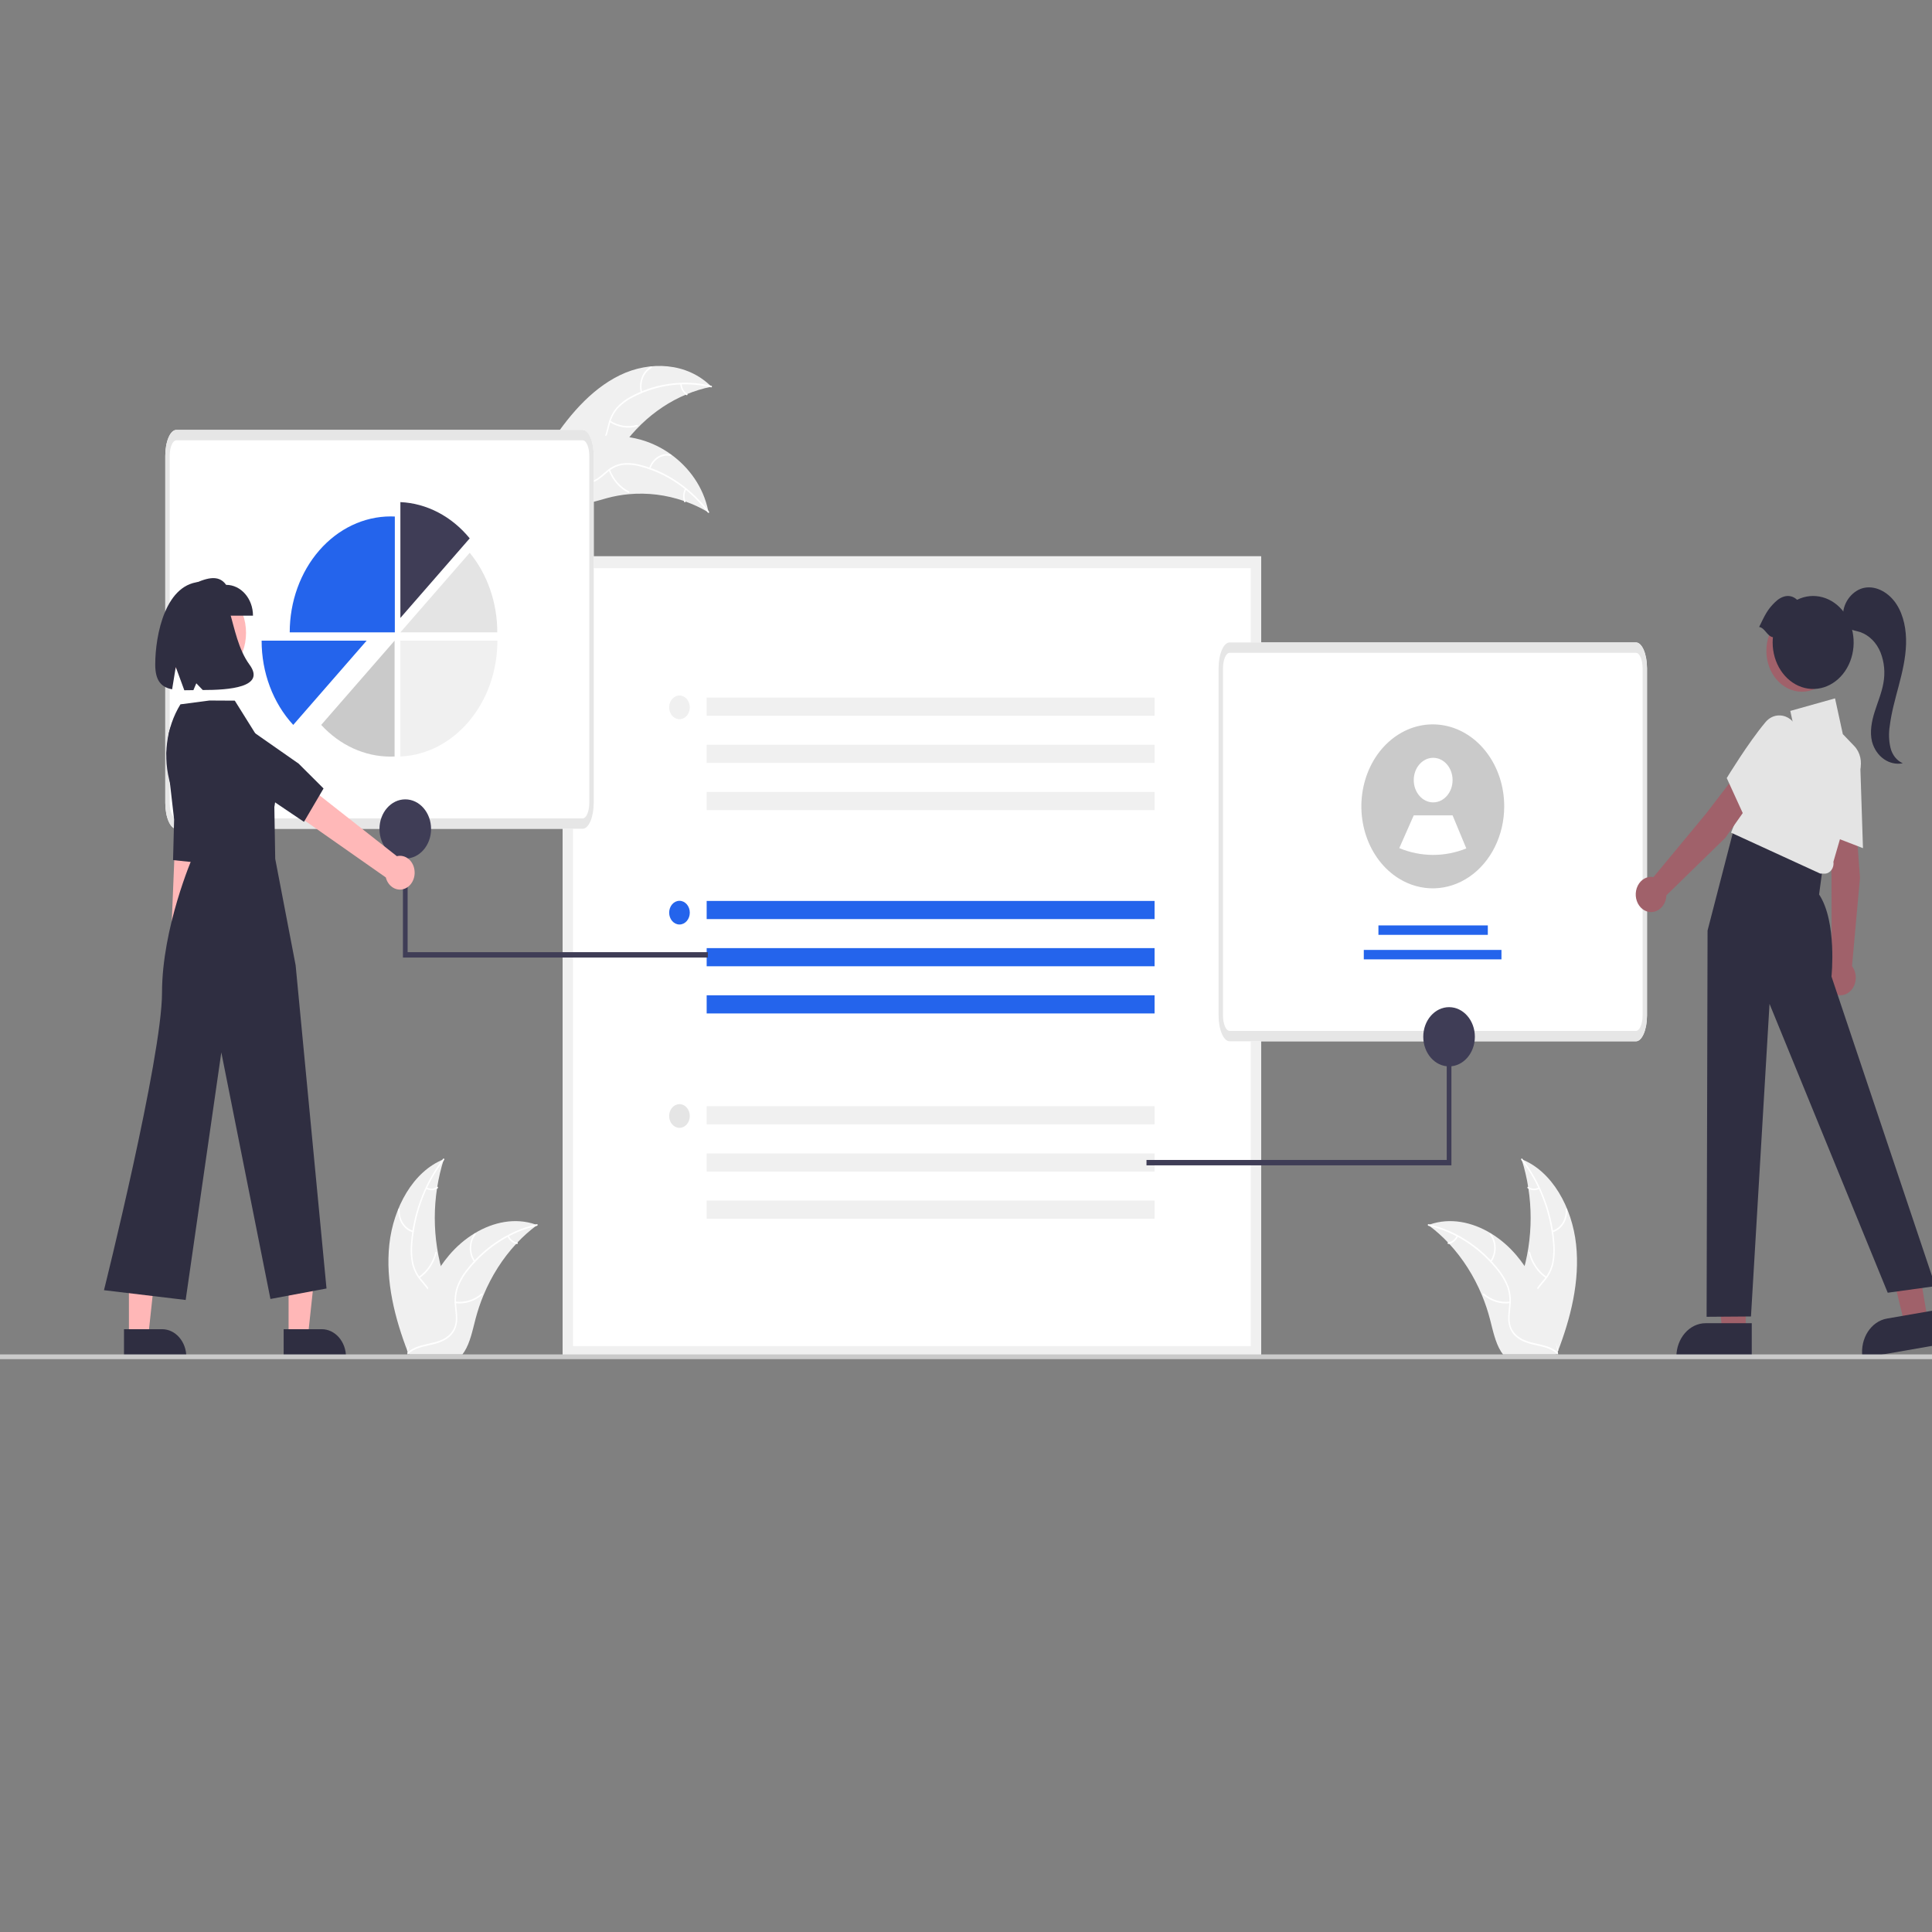 <?xml version="1.0" encoding="UTF-8" standalone="no" ?>
<!DOCTYPE svg PUBLIC "-//W3C//DTD SVG 1.1//EN" "http://www.w3.org/Graphics/SVG/1.1/DTD/svg11.dtd">
<svg xmlns="http://www.w3.org/2000/svg" xmlns:xlink="http://www.w3.org/1999/xlink" version="1.1" width="1080" height="1080" viewBox="0 0 1080 1080" xml:space="preserve">
<rect x="0" y="0" width="1080" height="1080" fill="#808080" stroke="none"/>
<desc>Created with Fabric.js 5.2.4</desc>
<defs>
</defs>
<rect x="0" y="0" width="100%" height="100%" fill="transparent"></rect>
<g transform="matrix(1 0 0 1 540 540)" id="a573447b-4356-46bf-87f5-6f01c22d8357"  >
<rect style="stroke: none; stroke-width: 1; stroke-dasharray: none; stroke-linecap: butt; stroke-dashoffset: 0; stroke-linejoin: miter; stroke-miterlimit: 4; fill: rgb(255,255,255); fill-rule: nonzero; opacity: 1; visibility: hidden;" vector-effect="non-scaling-stroke"  x="-540" y="-540" rx="0" ry="0" width="1080" height="1080" />
</g>
<g transform="matrix(1 0 0 1 540 540)" id="8fe7ac15-7010-4555-95b2-e3b4bd3c9d01"  >
</g>
<g transform="matrix(1.15 0 0 1.32 570.01 482.17)"  >
<g style="" vector-effect="non-scaling-stroke"   >
		<g transform="matrix(1 0 0 1 -189.6 -187.14)"  >
<path style="stroke: none; stroke-width: 1; stroke-dasharray: none; stroke-linecap: butt; stroke-dashoffset: 0; stroke-linejoin: miter; stroke-miterlimit: 4; fill: rgb(240,240,240); fill-rule: nonzero; opacity: 1;" vector-effect="non-scaling-stroke"  transform=" translate(-410.4, -262.86)" d="M 405.689 243.604 C 420.167 237.472 438.316 238.146 450.161 248.486 C 433.321 251.446 418.071 260.267 407.109 273.389 C 402.899 278.464 398.746 284.548 392.273 285.807 C 388.246 286.59 384.038 285.242 380.6 283.003 C 377.161 280.764 374.362 277.691 371.604 274.654 L 370.644 274.297 C 379.902 261.588 391.211 249.735 405.689 243.604 Z" stroke-linecap="round" />
</g>
		<g transform="matrix(1 0 0 1 -189.29 -188.68)"  >
<path style="stroke: none; stroke-width: 1; stroke-dasharray: none; stroke-linecap: butt; stroke-dashoffset: 0; stroke-linejoin: miter; stroke-miterlimit: 4; fill: rgb(255,255,255); fill-rule: nonzero; opacity: 1;" vector-effect="non-scaling-stroke"  transform=" translate(-410.71, -261.32)" d="M 449.98 248.761 C 437.236 246.121 423.985 247.563 412.108 252.882 C 409.53 253.982 407.143 255.481 405.032 257.325 C 403.035 259.187 401.572 261.55 400.796 264.168 C 400.024 266.595 399.515 269.167 398.166 271.364 C 396.736 273.618 394.412 275.155 391.778 275.588 C 388.547 276.205 385.287 275.625 382.118 274.947 C 378.6 274.194 374.958 273.356 371.382 274.239 C 370.948 274.346 370.808 273.667 371.24 273.56 C 377.462 272.024 383.479 275.446 389.705 275.137 C 392.61 274.993 395.489 273.973 397.229 271.526 C 398.75 269.387 399.277 266.736 400.038 264.272 C 400.757 261.706 402.093 259.355 403.93 257.425 C 405.94 255.481 408.266 253.892 410.809 252.728 C 416.492 250.015 422.566 248.212 428.808 247.386 C 435.928 246.404 443.163 246.647 450.2 248.104 C 450.636 248.194 450.413 248.851 449.98 248.761 Z" stroke-linecap="round" />
</g>
		<g transform="matrix(1 0 0 1 -181.66 -204.44)"  >
<path style="stroke: none; stroke-width: 1; stroke-dasharray: none; stroke-linecap: butt; stroke-dashoffset: 0; stroke-linejoin: miter; stroke-miterlimit: 4; fill: rgb(255,255,255); fill-rule: nonzero; opacity: 1;" vector-effect="non-scaling-stroke"  transform=" translate(-418.34, -245.56)" d="M 415.831 250.944 C 414.547 246.578 416.614 241.925 420.715 239.951 C 421.118 239.759 421.435 240.376 421.032 240.568 C 417.208 242.399 415.289 246.743 416.51 250.803 C 416.638 251.23 415.958 251.369 415.831 250.944 Z" stroke-linecap="round" />
</g>
		<g transform="matrix(1 0 0 1 -192.58 -185.66)"  >
<path style="stroke: none; stroke-width: 1; stroke-dasharray: none; stroke-linecap: butt; stroke-dashoffset: 0; stroke-linejoin: miter; stroke-miterlimit: 4; fill: rgb(255,255,255); fill-rule: nonzero; opacity: 1;" vector-effect="non-scaling-stroke"  transform=" translate(-407.42, -264.34)" d="M 401.026 262.886 C 404.961 265.078 409.578 265.706 413.955 264.645 C 414.389 264.54 414.53 265.218 414.097 265.324 C 409.539 266.419 404.736 265.756 400.646 263.466 C 400.256 263.247 400.638 262.669 401.026 262.886 Z" stroke-linecap="round" />
</g>
		<g transform="matrix(1 0 0 1 -163.22 -200.44)"  >
<path style="stroke: none; stroke-width: 1; stroke-dasharray: none; stroke-linecap: butt; stroke-dashoffset: 0; stroke-linejoin: miter; stroke-miterlimit: 4; fill: rgb(255,255,255); fill-rule: nonzero; opacity: 1;" vector-effect="non-scaling-stroke"  transform=" translate(-436.78, -249.56)" d="M 435.681 247.289 C 435.824 249.052 436.844 250.626 438.395 251.476 C 438.787 251.69 438.405 252.268 438.015 252.056 C 436.306 251.109 435.178 249.376 435.003 247.43 C 434.97 247.244 435.088 247.065 435.271 247.021 C 435.459 246.983 435.641 247.102 435.681 247.289 Z" stroke-linecap="round" />
</g>
		<g transform="matrix(1 0 0 1 -190.77 -164.55)"  >
<path style="stroke: none; stroke-width: 1; stroke-dasharray: none; stroke-linecap: butt; stroke-dashoffset: 0; stroke-linejoin: miter; stroke-miterlimit: 4; fill: rgb(240,240,240); fill-rule: nonzero; opacity: 1;" vector-effect="non-scaling-stroke"  transform=" translate(-409.23, -285.45)" d="M 448.744 301.702 C 448.496 301.575 448.247 301.449 447.993 301.325 C 444.64 299.644 441.156 298.238 437.576 297.121 C 437.3 297.03 437.02 296.943 436.742 296.86 C 428.088 294.261 419.025 293.291 410.017 294.001 C 406.432 294.286 402.874 294.844 399.374 295.669 C 394.541 296.809 389.391 298.43 384.604 297.921 C 384.104 297.874 383.607 297.795 383.117 297.687 L 370.284 275.496 C 370.28 275.431 370.271 275.369 370.267 275.303 L 369.714 274.441 C 369.891 274.386 370.077 274.332 370.254 274.277 C 370.357 274.245 370.463 274.217 370.566 274.185 C 370.635 274.165 370.705 274.145 370.766 274.123 C 370.789 274.116 370.813 274.11 370.831 274.106 C 370.892 274.084 370.952 274.07 371.008 274.051 Q 372.561 273.599 374.125 273.167 C 374.13 273.164 374.13 273.164 374.138 273.166 C 382.064 270.896 390.231 269.575 398.468 269.23 C 398.713 269.223 398.964 269.212 399.216 269.216 C 402.901 269.13 406.587 269.346 410.237 269.861 C 412.235 270.15 414.217 270.539 416.175 271.028 C 421.233 272.301 426.059 274.362 430.476 277.135 C 439.281 282.663 446.22 290.946 448.572 300.937 C 448.632 301.192 448.689 301.443 448.744 301.702 Z" stroke-linecap="round" />
</g>
		<g transform="matrix(1 0 0 1 -190.39 -161.94)"  >
<path style="stroke: none; stroke-width: 1; stroke-dasharray: none; stroke-linecap: butt; stroke-dashoffset: 0; stroke-linejoin: miter; stroke-miterlimit: 4; fill: rgb(255,255,255); fill-rule: nonzero; opacity: 1;" vector-effect="non-scaling-stroke"  transform=" translate(-409.61, -288.06)" d="M 448.434 301.815 C 439.849 292.034 428.4 285.207 415.714 282.303 C 412.994 281.63 410.185 281.389 407.39 281.59 C 404.674 281.874 402.083 282.881 399.887 284.504 C 397.81 285.977 395.855 287.724 393.455 288.667 C 390.956 289.605 388.175 289.433 385.812 288.192 C 382.86 286.74 380.606 284.314 378.485 281.865 C 376.129 279.145 373.725 276.283 370.338 274.835 C 369.928 274.66 370.224 274.033 370.634 274.209 C 376.527 276.728 379.271 283.083 384.428 286.585 C 386.834 288.218 389.747 289.137 392.609 288.232 C 395.111 287.44 397.129 285.64 399.22 284.13 C 401.339 282.515 403.821 281.443 406.45 281.008 C 409.225 280.665 412.039 280.797 414.77 281.398 C 420.941 282.653 426.876 284.871 432.357 287.97 C 438.633 291.472 444.264 296.022 449.006 301.423 C 449.299 301.757 448.725 302.147 448.434 301.815 Z" stroke-linecap="round" />
</g>
		<g transform="matrix(1 0 0 1 -174.76 -169.76)"  >
<path style="stroke: none; stroke-width: 1; stroke-dasharray: none; stroke-linecap: butt; stroke-dashoffset: 0; stroke-linejoin: miter; stroke-miterlimit: 4; fill: rgb(255,255,255); fill-rule: nonzero; opacity: 1;" vector-effect="non-scaling-stroke"  transform=" translate(-425.24, -280.24)" d="M 419.854 282.998 C 421.457 278.738 425.909 276.267 430.372 277.161 C 430.809 277.25 430.691 277.933 430.253 277.844 C 426.098 277.004 421.95 279.317 420.481 283.293 C 420.325 283.712 419.7 283.414 419.854 282.998 Z" stroke-linecap="round" />
</g>
		<g transform="matrix(1 0 0 1 -194.77 -161.56)"  >
<path style="stroke: none; stroke-width: 1; stroke-dasharray: none; stroke-linecap: butt; stroke-dashoffset: 0; stroke-linejoin: miter; stroke-miterlimit: 4; fill: rgb(255,255,255); fill-rule: nonzero; opacity: 1;" vector-effect="non-scaling-stroke"  transform=" translate(-405.23, -288.44)" d="M 400.843 283.619 C 402.665 287.738 405.973 291.019 410.107 292.808 C 410.517 292.985 410.221 293.611 409.812 293.435 C 405.513 291.565 402.077 288.144 400.19 283.853 C 400.011 283.444 400.664 283.212 400.843 283.619 Z" stroke-linecap="round" />
</g>
		<g transform="matrix(1 0 0 1 -162.84 -155.5)"  >
<path style="stroke: none; stroke-width: 1; stroke-dasharray: none; stroke-linecap: butt; stroke-dashoffset: 0; stroke-linejoin: miter; stroke-miterlimit: 4; fill: rgb(255,255,255); fill-rule: nonzero; opacity: 1;" vector-effect="non-scaling-stroke"  transform=" translate(-437.16, -294.5)" d="M 437.904 292.03 C 436.956 293.524 436.823 295.394 437.549 297.007 C 437.734 297.414 437.081 297.646 436.897 297.242 C 436.103 295.457 436.245 293.394 437.277 291.735 C 437.363 291.567 437.565 291.494 437.738 291.569 C 437.91 291.651 437.984 291.857 437.904 292.03 Z" stroke-linecap="round" />
</g>
		<g transform="matrix(1 0 0 1 344.57 176.87)"  >
<polygon style="stroke: none; stroke-width: 1; stroke-dasharray: none; stroke-linecap: butt; stroke-dashoffset: 0; stroke-linejoin: miter; stroke-miterlimit: 4; fill: rgb(160,97,106); fill-rule: nonzero; opacity: 1;" vector-effect="non-scaling-stroke"  points="8.38,21.91 -2.98,21.91 -8.38,-21.91 8.38,-21.91 8.38,21.91 " />
</g>
		<g transform="matrix(1 0 0 1 337.53 202.44)"  >
<path style="stroke: none; stroke-width: 1; stroke-dasharray: none; stroke-linecap: butt; stroke-dashoffset: 0; stroke-linejoin: miter; stroke-miterlimit: 4; fill: rgb(47,46,65); fill-rule: nonzero; opacity: 1;" vector-effect="non-scaling-stroke"  transform=" translate(-937.53, -652.44)" d="M 955.848 659.8 L 919.213 659.799 L 919.213 659.336 C 919.214 651.461 925.598 645.077 933.472 645.077 L 933.473 645.077 L 955.848 645.077 Z" stroke-linecap="round" />
</g>
		<g transform="matrix(1 0 0 1 429.85 173.05)"  >
<polygon style="stroke: none; stroke-width: 1; stroke-dasharray: none; stroke-linecap: butt; stroke-dashoffset: 0; stroke-linejoin: miter; stroke-miterlimit: 4; fill: rgb(160,97,106); fill-rule: nonzero; opacity: 1;" vector-effect="non-scaling-stroke"  points="11.56,20.82 0.33,22.51 -11.56,-20.01 3.16,-22.51 11.56,20.82 " />
</g>
		<g transform="matrix(1 0 0 1 427.7 199.78)"  >
<path style="stroke: none; stroke-width: 1; stroke-dasharray: none; stroke-linecap: butt; stroke-dashoffset: 0; stroke-linejoin: miter; stroke-miterlimit: 4; fill: rgb(47,46,65); fill-rule: nonzero; opacity: 1;" vector-effect="non-scaling-stroke"  transform=" translate(-1027.7, -649.78)" d="M 1045.927 654.325 L 1009.704 659.8 L 1009.635 659.342 C 1008.458 651.556 1013.816 644.289 1021.602 643.112 L 1021.603 643.112 L 1043.727 639.768 Z" stroke-linecap="round" />
</g>
		<g transform="matrix(1 0 0 1 -52.41 40.05)"  >
<path style="stroke: none; stroke-width: 1; stroke-dasharray: none; stroke-linecap: butt; stroke-dashoffset: 0; stroke-linejoin: miter; stroke-miterlimit: 4; fill: rgb(255,255,255); fill-rule: nonzero; opacity: 1;" vector-effect="non-scaling-stroke"  transform=" translate(-547.59, -490.05)" d="M 717.34 659.8 L 377.849 659.8 L 377.849 320.309 L 717.34 320.309 Z" stroke-linecap="round" />
</g>
		<g transform="matrix(1 0 0 1 -52.41 40.05)"  >
<path style="stroke: none; stroke-width: 1; stroke-dasharray: none; stroke-linecap: butt; stroke-dashoffset: 0; stroke-linejoin: miter; stroke-miterlimit: 4; fill: rgb(240,240,240); fill-rule: nonzero; opacity: 1;" vector-effect="non-scaling-stroke"  transform=" translate(-547.59, -490.05)" d="M 717.34 659.8 L 377.849 659.8 L 377.849 320.309 L 717.34 320.309 Z M 382.865 654.784 L 712.324 654.784 L 712.324 325.325 L 382.865 325.325 Z" stroke-linecap="round" />
</g>
		<g transform="matrix(1 0 0 1 -43.29 20.1)"  >
<rect style="stroke: none; stroke-width: 1; stroke-dasharray: none; stroke-linecap: butt; stroke-dashoffset: 0; stroke-linejoin: miter; stroke-miterlimit: 4; fill: rgb(36,100,236); fill-rule: nonzero; opacity: 1;" vector-effect="non-scaling-stroke"  x="-108.863" y="-3.843" rx="0" ry="0" width="217.726" height="7.686" />
</g>
		<g transform="matrix(1 0 0 1 -43.29 40.08)"  >
<rect style="stroke: none; stroke-width: 1; stroke-dasharray: none; stroke-linecap: butt; stroke-dashoffset: 0; stroke-linejoin: miter; stroke-miterlimit: 4; fill: rgb(36,100,236); fill-rule: nonzero; opacity: 1;" vector-effect="non-scaling-stroke"  x="-108.863" y="-3.843" rx="0" ry="0" width="217.726" height="7.686" />
</g>
		<g transform="matrix(1 0 0 1 -43.29 60.06)"  >
<rect style="stroke: none; stroke-width: 1; stroke-dasharray: none; stroke-linecap: butt; stroke-dashoffset: 0; stroke-linejoin: miter; stroke-miterlimit: 4; fill: rgb(36,100,236); fill-rule: nonzero; opacity: 1;" vector-effect="non-scaling-stroke"  x="-108.863" y="-3.843" rx="0" ry="0" width="217.726" height="7.686" />
</g>
		<g transform="matrix(1 0 0 1 -165.37 21.22)"  >
<circle style="stroke: none; stroke-width: 1; stroke-dasharray: none; stroke-linecap: butt; stroke-dashoffset: 0; stroke-linejoin: miter; stroke-miterlimit: 4; fill: rgb(36,100,236); fill-rule: nonzero; opacity: 1;" vector-effect="non-scaling-stroke"  cx="0" cy="0" r="5.016" />
</g>
		<g transform="matrix(1 0 0 1 -43.29 -66.01)"  >
<rect style="stroke: none; stroke-width: 1; stroke-dasharray: none; stroke-linecap: butt; stroke-dashoffset: 0; stroke-linejoin: miter; stroke-miterlimit: 4; fill: rgb(240,240,240); fill-rule: nonzero; opacity: 1;" vector-effect="non-scaling-stroke"  x="-108.863" y="-3.843" rx="0" ry="0" width="217.726" height="7.686" />
</g>
		<g transform="matrix(1 0 0 1 -43.29 -46.03)"  >
<rect style="stroke: none; stroke-width: 1; stroke-dasharray: none; stroke-linecap: butt; stroke-dashoffset: 0; stroke-linejoin: miter; stroke-miterlimit: 4; fill: rgb(240,240,240); fill-rule: nonzero; opacity: 1;" vector-effect="non-scaling-stroke"  x="-108.863" y="-3.843" rx="0" ry="0" width="217.726" height="7.686" />
</g>
		<g transform="matrix(1 0 0 1 -43.29 -26.05)"  >
<rect style="stroke: none; stroke-width: 1; stroke-dasharray: none; stroke-linecap: butt; stroke-dashoffset: 0; stroke-linejoin: miter; stroke-miterlimit: 4; fill: rgb(240,240,240); fill-rule: nonzero; opacity: 1;" vector-effect="non-scaling-stroke"  x="-108.863" y="-3.843" rx="0" ry="0" width="217.726" height="7.686" />
</g>
		<g transform="matrix(1 0 0 1 -165.37 -65.72)"  >
<circle style="stroke: none; stroke-width: 1; stroke-dasharray: none; stroke-linecap: butt; stroke-dashoffset: 0; stroke-linejoin: miter; stroke-miterlimit: 4; fill: rgb(240,240,240); fill-rule: nonzero; opacity: 1;" vector-effect="non-scaling-stroke"  cx="0" cy="0" r="5.016" />
</g>
		<g transform="matrix(1 0 0 1 -43.29 107.04)"  >
<rect style="stroke: none; stroke-width: 1; stroke-dasharray: none; stroke-linecap: butt; stroke-dashoffset: 0; stroke-linejoin: miter; stroke-miterlimit: 4; fill: rgb(240,240,240); fill-rule: nonzero; opacity: 1;" vector-effect="non-scaling-stroke"  x="-108.863" y="-3.843" rx="0" ry="0" width="217.726" height="7.686" />
</g>
		<g transform="matrix(1 0 0 1 -43.29 127.02)"  >
<rect style="stroke: none; stroke-width: 1; stroke-dasharray: none; stroke-linecap: butt; stroke-dashoffset: 0; stroke-linejoin: miter; stroke-miterlimit: 4; fill: rgb(240,240,240); fill-rule: nonzero; opacity: 1;" vector-effect="non-scaling-stroke"  x="-108.863" y="-3.843" rx="0" ry="0" width="217.726" height="7.686" />
</g>
		<g transform="matrix(1 0 0 1 -43.29 147)"  >
<rect style="stroke: none; stroke-width: 1; stroke-dasharray: none; stroke-linecap: butt; stroke-dashoffset: 0; stroke-linejoin: miter; stroke-miterlimit: 4; fill: rgb(240,240,240); fill-rule: nonzero; opacity: 1;" vector-effect="non-scaling-stroke"  x="-108.863" y="-3.843" rx="0" ry="0" width="217.726" height="7.686" />
</g>
		<g transform="matrix(1 0 0 1 -165.37 107.33)"  >
<circle style="stroke: none; stroke-width: 1; stroke-dasharray: none; stroke-linecap: butt; stroke-dashoffset: 0; stroke-linejoin: miter; stroke-miterlimit: 4; fill: rgb(229,229,229); fill-rule: nonzero; opacity: 1;" vector-effect="non-scaling-stroke"  cx="0" cy="0" r="5.016" />
</g>
		<g transform="matrix(1 0 0 1 200.81 -8.76)" id="a663a212-5a7a-4ecb-8a2f-6fa6ae0edb66-1292"  >
<path style="stroke: none; stroke-width: 1; stroke-dasharray: none; stroke-linecap: butt; stroke-dashoffset: 0; stroke-linejoin: miter; stroke-miterlimit: 4; fill: rgb(255,255,255); fill-rule: nonzero; opacity: 1;" vector-effect="non-scaling-stroke"  transform=" translate(-800.81, -441.24)" d="M 899.578 525.691 L 702.044 525.691 C 699.085 525.683 696.686 520.778 696.683 514.721 L 696.683 367.766 C 696.683 361.711 699.085 356.806 702.044 356.796 L 899.578 356.796 C 902.537 356.804 904.936 361.709 904.939 367.766 L 904.939 514.719 C 904.936 520.775 902.533 525.683 899.578 525.691 Z" stroke-linecap="round" />
</g>
		<g transform="matrix(1 0 0 1 200.81 -8.76)" id="a98f1666-d830-4ea5-aaaf-8bede3f0142e-1293"  >
<path style="stroke: none; stroke-width: 1; stroke-dasharray: none; stroke-linecap: butt; stroke-dashoffset: 0; stroke-linejoin: miter; stroke-miterlimit: 4; fill: rgb(230,230,230); fill-rule: nonzero; opacity: 1;" vector-effect="non-scaling-stroke"  transform=" translate(-800.81, -441.24)" d="M 899.578 525.691 L 702.044 525.691 C 699.085 525.683 696.686 520.778 696.683 514.721 L 696.683 367.766 C 696.683 361.711 699.085 356.806 702.044 356.796 L 899.578 356.796 C 902.537 356.804 904.936 361.709 904.939 367.766 L 904.939 514.719 C 904.936 520.775 902.533 525.683 899.578 525.691 Z M 702.044 361.184 C 700.268 361.184 698.829 364.133 698.827 367.766 L 698.827 514.719 C 698.827 518.353 700.268 521.298 702.044 521.302 L 899.578 521.302 C 901.354 521.302 902.793 518.354 902.795 514.719 L 902.795 367.766 C 902.795 364.133 901.354 361.188 899.578 361.184 Z" stroke-linecap="round" />
</g>
		<g transform="matrix(1 0 0 1 200.97 28.62)"  >
<rect style="stroke: none; stroke-width: 1; stroke-dasharray: none; stroke-linecap: butt; stroke-dashoffset: 0; stroke-linejoin: miter; stroke-miterlimit: 4; fill: rgb(36,100,236); fill-rule: nonzero; opacity: 1;" vector-effect="non-scaling-stroke"  x="-26.586" y="-1.998" rx="0" ry="0" width="53.171" height="3.996" />
</g>
		<g transform="matrix(1 0 0 1 200.73 39)"  >
<rect style="stroke: none; stroke-width: 1; stroke-dasharray: none; stroke-linecap: butt; stroke-dashoffset: 0; stroke-linejoin: miter; stroke-miterlimit: 4; fill: rgb(36,100,236); fill-rule: nonzero; opacity: 1;" vector-effect="non-scaling-stroke"  x="-33.458" y="-1.998" rx="0" ry="0" width="66.916" height="3.996" />
</g>
		<g transform="matrix(1 0 0 1 200.81 -23.8)"  >
<path style="stroke: none; stroke-width: 1; stroke-dasharray: none; stroke-linecap: butt; stroke-dashoffset: 0; stroke-linejoin: miter; stroke-miterlimit: 4; fill: rgb(202,202,202); fill-rule: nonzero; opacity: 1;" vector-effect="non-scaling-stroke"  transform=" translate(-800.81, -426.2)" d="M 835.529 426.205 C 835.524 438.424 829.099 449.741 818.61 456.008 C 808.121 462.274 795.11 462.568 784.349 456.78 L 784.342 456.774 C 769.395 448.721 762.464 431.041 767.956 414.976 C 773.448 398.911 789.752 389.174 806.501 391.957 C 823.249 394.74 835.528 409.227 835.529 426.205 Z" stroke-linecap="round" />
</g>
		<g transform="matrix(1 0 0 1 200.99 -34.92)"  >
<circle style="stroke: none; stroke-width: 1; stroke-dasharray: none; stroke-linecap: butt; stroke-dashoffset: 0; stroke-linejoin: miter; stroke-miterlimit: 4; fill: rgb(255,255,255); fill-rule: nonzero; opacity: 1;" vector-effect="non-scaling-stroke"  cx="0" cy="0" r="9.438" />
</g>
		<g transform="matrix(1 0 0 1 200.81 -11.61)"  >
<path style="stroke: none; stroke-width: 1; stroke-dasharray: none; stroke-linecap: butt; stroke-dashoffset: 0; stroke-linejoin: miter; stroke-miterlimit: 4; fill: rgb(255,255,255); fill-rule: nonzero; opacity: 1;" vector-effect="non-scaling-stroke"  transform=" translate(-800.81, -438.39)" d="M 817.103 444.021 C 806.552 447.724 795.048 447.68 784.526 443.895 L 784.519 443.89 L 791.55 430.011 L 810.426 430.011 Z" stroke-linecap="round" />
</g>
		<g transform="matrix(1 0 0 1 135.75 95.74)"  >
<polygon style="stroke: none; stroke-width: 1; stroke-dasharray: none; stroke-linecap: butt; stroke-dashoffset: 0; stroke-linejoin: miter; stroke-miterlimit: 4; fill: rgb(63,61,86); fill-rule: nonzero; opacity: 1;" vector-effect="non-scaling-stroke"  points="-74.11,32.49 74.11,32.49 74.11,-32.49 71.83,-32.49 71.83,30.21 -74.11,30.21 -74.11,32.49 " />
</g>
		<g transform="matrix(1 0 0 1 208.72 73.78)"  >
<circle style="stroke: none; stroke-width: 1; stroke-dasharray: none; stroke-linecap: butt; stroke-dashoffset: 0; stroke-linejoin: miter; stroke-miterlimit: 4; fill: rgb(63,61,86); fill-rule: nonzero; opacity: 1;" vector-effect="non-scaling-stroke"  cx="0" cy="0" r="12.541" />
</g>
		<g transform="matrix(1 0 0 1 -311.19 -98.76)" id="afd00def-263c-4571-9f5d-7c41b30310dc-1294"  >
<path style="stroke: none; stroke-width: 1; stroke-dasharray: none; stroke-linecap: butt; stroke-dashoffset: 0; stroke-linejoin: miter; stroke-miterlimit: 4; fill: rgb(255,255,255); fill-rule: nonzero; opacity: 1;" vector-effect="non-scaling-stroke"  transform=" translate(-288.81, -351.24)" d="M 387.578 435.691 L 190.044 435.691 C 187.085 435.683 184.686 430.778 184.683 424.721 L 184.683 277.766 C 184.683 271.711 187.085 266.806 190.044 266.796 L 387.578 266.796 C 390.537 266.804 392.936 271.709 392.939 277.766 L 392.939 424.719 C 392.936 430.775 390.533 435.683 387.578 435.691 Z" stroke-linecap="round" />
</g>
		<g transform="matrix(1 0 0 1 -311.19 -98.76)" id="e92130d0-80d8-429c-a3ca-73c1ffe05a6e-1295"  >
<path style="stroke: none; stroke-width: 1; stroke-dasharray: none; stroke-linecap: butt; stroke-dashoffset: 0; stroke-linejoin: miter; stroke-miterlimit: 4; fill: rgb(230,230,230); fill-rule: nonzero; opacity: 1;" vector-effect="non-scaling-stroke"  transform=" translate(-288.81, -351.24)" d="M 387.578 435.691 L 190.044 435.691 C 187.085 435.683 184.686 430.778 184.683 424.721 L 184.683 277.766 C 184.683 271.711 187.085 266.806 190.044 266.796 L 387.578 266.796 C 390.537 266.804 392.936 271.709 392.939 277.766 L 392.939 424.719 C 392.936 430.775 390.533 435.683 387.578 435.691 Z M 190.044 271.184 C 188.268 271.184 186.829 274.133 186.827 277.766 L 186.827 424.719 C 186.827 428.353 188.268 431.298 190.044 431.302 L 387.578 431.302 C 389.354 431.302 390.793 428.354 390.795 424.719 L 390.795 277.766 C 390.795 274.133 389.354 271.188 387.578 271.184 Z" stroke-linecap="round" />
</g>
		<g transform="matrix(1 0 0 1 -284.19 -128.12)"  >
<path style="stroke: none; stroke-width: 1; stroke-dasharray: none; stroke-linecap: butt; stroke-dashoffset: 0; stroke-linejoin: miter; stroke-miterlimit: 4; fill: rgb(63,61,86); fill-rule: nonzero; opacity: 1;" vector-effect="non-scaling-stroke"  transform=" translate(-315.81, -321.88)" d="M 332.664 312.705 C 323.874 303.373 311.773 297.862 298.963 297.356 L 298.963 346.406 Z" stroke-linecap="round" />
</g>
		<g transform="matrix(1 0 0 1 -277.49 -114.34)"  >
<path style="stroke: none; stroke-width: 1; stroke-dasharray: none; stroke-linecap: butt; stroke-dashoffset: 0; stroke-linejoin: miter; stroke-miterlimit: 4; fill: rgb(228,228,228); fill-rule: nonzero; opacity: 1;" vector-effect="non-scaling-stroke"  transform=" translate(-322.51, -335.66)" d="M 332.664 318.813 L 298.963 352.514 L 346.061 352.514 C 346.077 339.979 341.282 327.915 332.664 318.813 Z" stroke-linecap="round" />
</g>
		<g transform="matrix(1 0 0 1 -277.46 -69.44)"  >
<path style="stroke: none; stroke-width: 1; stroke-dasharray: none; stroke-linecap: butt; stroke-dashoffset: 0; stroke-linejoin: miter; stroke-miterlimit: 4; fill: rgb(240,240,240); fill-rule: nonzero; opacity: 1;" vector-effect="non-scaling-stroke"  transform=" translate(-322.54, -380.56)" d="M 346.111 356.038 C 346.113 359.096 345.83 362.146 345.266 365.151 C 345.222 365.389 345.176 365.625 345.127 365.86 C 344.064 371.101 342.144 376.132 339.446 380.749 C 339.302 380.997 339.154 381.245 339.006 381.487 L 339.006 381.49 C 336.346 385.866 333.02 389.801 329.148 393.152 C 328.956 393.32 328.764 393.485 328.57 393.647 C 320.248 400.649 309.829 404.675 298.962 405.089 L 298.962 356.038 Z" stroke-linecap="round" />
</g>
		<g transform="matrix(1 0 0 1 -321.69 -69.42)"  >
<path style="stroke: none; stroke-width: 1; stroke-dasharray: none; stroke-linecap: butt; stroke-dashoffset: 0; stroke-linejoin: miter; stroke-miterlimit: 4; fill: rgb(202,202,202); fill-rule: nonzero; opacity: 1;" vector-effect="non-scaling-stroke"  transform=" translate(-278.31, -380.58)" d="M 294.198 405.131 C 294.85 405.131 295.498 405.115 296.144 405.09 L 296.144 356.037 L 260.471 391.71 C 269.576 400.343 281.651 405.148 294.198 405.131 Z" stroke-linecap="round" />
</g>
		<g transform="matrix(1 0 0 1 -329.28 -122.03)"  >
<path style="stroke: none; stroke-width: 1; stroke-dasharray: none; stroke-linecap: butt; stroke-dashoffset: 0; stroke-linejoin: miter; stroke-miterlimit: 4; fill: rgb(36,100,236); fill-rule: nonzero; opacity: 1;" vector-effect="non-scaling-stroke"  transform=" translate(-270.72, -327.97)" d="M 294.265 303.419 C 281.244 303.419 268.757 308.592 259.55 317.799 C 250.343 327.006 245.171 339.493 245.171 352.514 L 296.262 352.514 L 296.262 303.463 C 295.599 303.437 294.934 303.419 294.265 303.419 Z" stroke-linecap="round" />
</g>
		<g transform="matrix(1 0 0 1 -342.97 -76.13)"  >
<path style="stroke: none; stroke-width: 1; stroke-dasharray: none; stroke-linecap: butt; stroke-dashoffset: 0; stroke-linejoin: miter; stroke-miterlimit: 4; fill: rgb(36,100,236); fill-rule: nonzero; opacity: 1;" vector-effect="non-scaling-stroke"  transform=" translate(-257.03, -373.87)" d="M 282.552 356.038 L 272.231 366.36 L 271.893 366.698 L 271.886 366.705 L 262.885 375.704 L 262.542 376.046 L 252.818 385.771 L 252.475 386.113 L 252.475 386.115 L 246.879 391.71 C 237.056 382.447 231.495 369.539 231.511 356.038 Z" stroke-linecap="round" />
</g>
		<g transform="matrix(1 0 0 1 -225.69 7.74)"  >
<polygon style="stroke: none; stroke-width: 1; stroke-dasharray: none; stroke-linecap: butt; stroke-dashoffset: 0; stroke-linejoin: miter; stroke-miterlimit: 4; fill: rgb(63,61,86); fill-rule: nonzero; opacity: 1;" vector-effect="non-scaling-stroke"  points="74.11,32.49 -74.11,32.49 -74.11,-32.49 -71.83,-32.49 -71.83,30.21 74.11,30.21 74.11,32.49 " />
</g>
		<g transform="matrix(1 0 0 1 -298.66 -14.22)"  >
<circle style="stroke: none; stroke-width: 1; stroke-dasharray: none; stroke-linecap: butt; stroke-dashoffset: 0; stroke-linejoin: miter; stroke-miterlimit: 4; fill: rgb(63,61,86); fill-rule: nonzero; opacity: 1;" vector-effect="non-scaling-stroke"  cx="0" cy="0" r="12.541" />
</g>
		<g transform="matrix(1 0 0 1 399.98 18.91)"  >
<path style="stroke: none; stroke-width: 1; stroke-dasharray: none; stroke-linecap: butt; stroke-dashoffset: 0; stroke-linejoin: miter; stroke-miterlimit: 4; fill: rgb(160,97,106); fill-rule: nonzero; opacity: 1;" vector-effect="non-scaling-stroke"  transform=" translate(-999.98, -468.91)" d="M 1006.385 431.608 L 993.77 434.913 L 994.609 455.365 L 994.713 492.603 C 992.169 494.363 990.974 497.51 991.709 500.515 C 992.445 503.52 994.958 505.76 998.028 506.146 C 1001.097 506.531 1004.087 504.983 1005.543 502.253 C 1006.999 499.524 1006.62 496.179 1004.59 493.844 L 1008.466 456.47 Z" stroke-linecap="round" />
</g>
		<g transform="matrix(1 0 0 1 399.32 -28.96)"  >
<path style="stroke: none; stroke-width: 1; stroke-dasharray: none; stroke-linecap: butt; stroke-dashoffset: 0; stroke-linejoin: miter; stroke-miterlimit: 4; fill: rgb(228,228,228); fill-rule: nonzero; opacity: 1;" vector-effect="non-scaling-stroke"  transform=" translate(-999.32, -421.04)" d="M 1009.915 443.906 L 991.476 437.696 L 991.433 437.419 C 991.405 437.244 988.7 419.78 988.734 407.798 C 988.659 405.097 989.778 402.5 991.794 400.699 C 994.624 398.116 998.717 397.458 1002.215 399.023 C 1005.949 400.563 1008.439 404.144 1008.581 408.181 Z" stroke-linecap="round" />
</g>
		<g transform="matrix(1 0 0 1 389.51 88.63)"  >
<path style="stroke: none; stroke-width: 1; stroke-dasharray: none; stroke-linecap: butt; stroke-dashoffset: 0; stroke-linejoin: miter; stroke-miterlimit: 4; fill: rgb(47,46,65); fill-rule: nonzero; opacity: 1;" vector-effect="non-scaling-stroke"  transform=" translate(-989.51, -538.63)" d="M 975.611 442.192 L 947.408 434.892 L 934.371 478.798 L 933.908 642.368 L 955.475 642.233 L 964.49 509.844 L 1021.948 632.174 L 1045.116 629.393 L 994.609 498.26 C 994.609 498.26 997.389 475.091 988.585 463.507 L 990.439 451.46 Z" stroke-linecap="round" />
</g>
		<g transform="matrix(1 0 0 1 377.36 -32.41)"  >
<path style="stroke: none; stroke-width: 1; stroke-dasharray: none; stroke-linecap: butt; stroke-dashoffset: 0; stroke-linejoin: miter; stroke-miterlimit: 4; fill: rgb(228,228,228); fill-rule: nonzero; opacity: 1;" vector-effect="non-scaling-stroke"  transform=" translate(-977.36, -417.59)" d="M 991.274 454.703 L 989.139 454.67 L 945.798 437.346 L 966.533 391.165 L 976.377 392.954 L 974.585 385.785 L 996.337 380.468 L 1000.122 395.607 L 1005.706 400.683 C 1008.58 403.297 1009.641 407.36 1008.414 411.046 L 995.55 449.64 C 995.764 450.899 995.412 452.189 994.587 453.165 C 993.763 454.14 992.551 454.703 991.274 454.703 Z" stroke-linecap="round" />
</g>
		<g transform="matrix(1 0 0 1 329.07 -7.61)"  >
<path style="stroke: none; stroke-width: 1; stroke-dasharray: none; stroke-linecap: butt; stroke-dashoffset: 0; stroke-linejoin: miter; stroke-miterlimit: 4; fill: rgb(160,97,106); fill-rule: nonzero; opacity: 1;" vector-effect="non-scaling-stroke"  transform=" translate(-929.07, -442.39)" d="M 958.679 420.123 L 947.277 413.794 L 933.75 429.157 L 908.091 456.145 C 905.036 455.659 901.998 457.108 900.453 459.788 C 898.908 462.468 899.177 465.824 901.129 468.224 C 903.081 470.624 906.312 471.571 909.25 470.604 C 912.189 469.637 914.227 466.957 914.373 463.867 L 943.002 439.532 Z" stroke-linecap="round" />
</g>
		<g transform="matrix(1 0 0 1 361.38 -40.43)"  >
<path style="stroke: none; stroke-width: 1; stroke-dasharray: none; stroke-linecap: butt; stroke-dashoffset: 0; stroke-linejoin: miter; stroke-miterlimit: 4; fill: rgb(228,228,228); fill-rule: nonzero; opacity: 1;" vector-effect="non-scaling-stroke"  transform=" translate(-961.38, -409.57)" d="M 952.732 431.451 L 943.695 414.221 L 943.856 413.99 C 943.957 413.845 954.071 399.352 962.374 390.715 C 964.187 388.711 966.791 387.608 969.492 387.699 C 973.322 387.789 976.735 390.141 978.183 393.689 C 979.818 397.382 979.142 401.691 976.456 404.707 Z" stroke-linecap="round" />
</g>
		<g transform="matrix(1 0 0 1 380.24 -89.63)"  >
<circle style="stroke: none; stroke-width: 1; stroke-dasharray: none; stroke-linecap: butt; stroke-dashoffset: 0; stroke-linejoin: miter; stroke-miterlimit: 4; fill: rgb(160,97,106); fill-rule: nonzero; opacity: 1;" vector-effect="non-scaling-stroke"  cx="0" cy="0" r="17.283" />
</g>
		<g transform="matrix(1 0 0 1 382.42 -93.2)"  >
<path style="stroke: none; stroke-width: 1; stroke-dasharray: none; stroke-linecap: butt; stroke-dashoffset: 0; stroke-linejoin: miter; stroke-miterlimit: 4; fill: rgb(47,46,65); fill-rule: nonzero; opacity: 1;" vector-effect="non-scaling-stroke"  transform=" translate(-982.42, -356.8)" d="M 959.446 350.235 C 962.353 345.032 963.465 342.859 967.212 339.695 C 970.526 336.897 974.601 336.075 977.889 338.726 C 985.875 335.276 995.18 337.476 1000.775 344.138 C 1006.37 350.8 1006.929 360.345 1002.15 367.615 C 997.372 374.885 988.388 378.156 980.053 375.662 C 971.718 373.167 966.009 365.498 966.01 356.798 C 966.013 356.054 966.057 355.311 966.144 354.572 C 963.286 354.171 962.304 350.636 959.446 350.235 Z" stroke-linecap="round" />
</g>
		<g transform="matrix(1 0 0 1 -404.88 4.55)"  >
<path style="stroke: none; stroke-width: 1; stroke-dasharray: none; stroke-linecap: butt; stroke-dashoffset: 0; stroke-linejoin: miter; stroke-miterlimit: 4; fill: rgb(255,184,184); fill-rule: nonzero; opacity: 1;" vector-effect="non-scaling-stroke"  transform=" translate(-195.12, -454.55)" d="M 195.092 501.322 C 196.739 500.333 197.863 498.664 198.161 496.766 C 198.459 494.868 197.902 492.935 196.638 491.488 L 205.075 406.822 L 190.987 407.757 L 187.084 491.127 C 184.742 493.462 184.516 497.18 186.559 499.781 C 188.602 502.383 192.268 503.045 195.092 501.322 Z" stroke-linecap="round" />
</g>
		<g transform="matrix(1 0 0 1 -402.97 -31.62)"  >
<path style="stroke: none; stroke-width: 1; stroke-dasharray: none; stroke-linecap: butt; stroke-dashoffset: 0; stroke-linejoin: miter; stroke-miterlimit: 4; fill: rgb(47,46,65); fill-rule: nonzero; opacity: 1;" vector-effect="non-scaling-stroke"  transform=" translate(-197.03, -418.38)" d="M 185.279 403.686 L 188.973 431.758 L 188.46 448.964 L 203.955 450.382 L 207.061 436.073 L 208.772 398.189 C 209.039 392.261 204.678 387.134 198.783 386.449 L 198.783 386.449 C 192.65 385.736 187.08 390.075 186.27 396.196 Z" stroke-linecap="round" />
</g>
		<g transform="matrix(1 0 0 1 -348.45 182.56)"  >
<polygon style="stroke: none; stroke-width: 1; stroke-dasharray: none; stroke-linecap: butt; stroke-dashoffset: 0; stroke-linejoin: miter; stroke-miterlimit: 4; fill: rgb(255,183,183); fill-rule: nonzero; opacity: 1;" vector-effect="non-scaling-stroke"  points="-6.93,18.13 2.47,18.13 6.94,-18.13 -6.94,-18.13 -6.93,18.13 " />
</g>
		<g transform="matrix(1 0 0 1 -342.63 203.71)"  >
<path style="stroke: none; stroke-width: 1; stroke-dasharray: none; stroke-linecap: butt; stroke-dashoffset: 0; stroke-linejoin: miter; stroke-miterlimit: 4; fill: rgb(47,46,65); fill-rule: nonzero; opacity: 1;" vector-effect="non-scaling-stroke"  transform=" translate(-257.37, -653.71)" d="M 242.221 647.62 L 260.732 647.62 L 260.732 647.62 C 267.247 647.62 272.528 652.901 272.529 659.416 L 272.529 659.799 L 242.222 659.8 Z" stroke-linecap="round" />
</g>
		<g transform="matrix(1 0 0 1 -426.06 182.56)"  >
<polygon style="stroke: none; stroke-width: 1; stroke-dasharray: none; stroke-linecap: butt; stroke-dashoffset: 0; stroke-linejoin: miter; stroke-miterlimit: 4; fill: rgb(255,183,183); fill-rule: nonzero; opacity: 1;" vector-effect="non-scaling-stroke"  points="-6.93,18.13 2.46,18.13 6.94,-18.13 -6.94,-18.13 -6.93,18.13 " />
</g>
		<g transform="matrix(1 0 0 1 -420.24 203.71)"  >
<path style="stroke: none; stroke-width: 1; stroke-dasharray: none; stroke-linecap: butt; stroke-dashoffset: 0; stroke-linejoin: miter; stroke-miterlimit: 4; fill: rgb(47,46,65); fill-rule: nonzero; opacity: 1;" vector-effect="non-scaling-stroke"  transform=" translate(-179.76, -653.71)" d="M 164.61 647.62 L 183.12 647.62 L 183.121 647.62 C 189.636 647.62 194.917 652.901 194.917 659.416 L 194.917 659.799 L 164.61 659.8 Z" stroke-linecap="round" />
</g>
		<g transform="matrix(1 0 0 1 -396.44 -97.27)"  >
<circle style="stroke: none; stroke-width: 1; stroke-dasharray: none; stroke-linecap: butt; stroke-dashoffset: 0; stroke-linejoin: miter; stroke-miterlimit: 4; fill: rgb(255,184,184); fill-rule: nonzero; opacity: 1;" vector-effect="non-scaling-stroke"  cx="0" cy="0" r="20.378" />
</g>
		<g transform="matrix(1 0 0 1 -391.03 58.31)"  >
<path style="stroke: none; stroke-width: 1; stroke-dasharray: none; stroke-linecap: butt; stroke-dashoffset: 0; stroke-linejoin: miter; stroke-miterlimit: 4; fill: rgb(47,46,65); fill-rule: nonzero; opacity: 1;" vector-effect="non-scaling-stroke"  transform=" translate(-208.97, -508.31)" d="M 206.191 381.378 L 192.049 382.994 L 192.049 382.994 C 185.072 392.888 183.281 405.535 187.237 416.977 L 197.908 447.846 C 197.908 447.846 183.094 477.543 183.094 505.114 C 183.094 532.686 154.884 631.102 154.884 631.102 L 194.593 635.244 L 211.92 530.403 L 235.796 634.822 L 263.054 630.384 L 248.041 493.48 L 238.121 448.419 L 237.698 426.444 C 237.698 426.444 241.916 409.954 231.359 399.397 L 218.47 381.437 Z" stroke-linecap="round" />
</g>
		<g transform="matrix(1 0 0 1 -340.14 -21.97)"  >
<path style="stroke: none; stroke-width: 1; stroke-dasharray: none; stroke-linecap: butt; stroke-dashoffset: 0; stroke-linejoin: miter; stroke-miterlimit: 4; fill: rgb(255,184,184); fill-rule: nonzero; opacity: 1;" vector-effect="non-scaling-stroke"  transform=" translate(-259.86, -428.03)" d="M 305.888 453.971 C 305.805 451.868 304.794 449.909 303.127 448.623 C 301.46 447.336 299.31 446.854 297.254 447.306 L 220.351 394.609 L 213.83 408.637 L 291.875 456.296 C 292.885 459.776 296.339 461.951 299.914 461.358 C 303.489 460.765 306.056 457.591 305.888 453.971 Z" stroke-linecap="round" />
</g>
		<g transform="matrix(1 0 0 1 -371.6 -41.26)"  >
<path style="stroke: none; stroke-width: 1; stroke-dasharray: none; stroke-linecap: butt; stroke-dashoffset: 0; stroke-linejoin: miter; stroke-miterlimit: 4; fill: rgb(47,46,65); fill-rule: nonzero; opacity: 1;" vector-effect="non-scaling-stroke"  transform=" translate(-228.4, -408.74)" d="M 206.912 411.977 L 235.829 423.213 L 252.09 432.767 L 261.614 418.627 L 249.501 408.107 L 214.003 386.511 C 208.449 383.131 201.226 384.622 197.464 389.924 L 197.464 389.924 C 193.548 395.441 194.784 403.079 200.238 407.08 Z" stroke-linecap="round" />
</g>
		<g transform="matrix(1 0 0 1 -387.66 -112.5)"  >
<path style="stroke: none; stroke-width: 1; stroke-dasharray: none; stroke-linecap: butt; stroke-dashoffset: 0; stroke-linejoin: miter; stroke-miterlimit: 4; fill: rgb(47,46,65); fill-rule: nonzero; opacity: 1;" vector-effect="non-scaling-stroke"  transform=" translate(-212.34, -337.5)" d="M 227.313 345.449 L 197.367 345.449 L 197.367 332.396 C 203.94 329.784 210.372 327.564 214.26 332.396 C 221.469 332.396 227.313 338.24 227.313 345.449 Z" stroke-linecap="round" />
</g>
		<g transform="matrix(1 0 0 1 -396.29 -95.94)"  >
<path style="stroke: none; stroke-width: 1; stroke-dasharray: none; stroke-linecap: butt; stroke-dashoffset: 0; stroke-linejoin: miter; stroke-miterlimit: 4; fill: rgb(47,46,65); fill-rule: nonzero; opacity: 1;" vector-effect="non-scaling-stroke"  transform=" translate(-203.71, -354.06)" d="M 202.709 331.092 C 184.808 331.171 179.797 353.531 179.797 366.191 C 179.797 373.25 182.99 375.776 188.007 376.63 L 189.779 367.18 L 193.929 377.037 C 195.338 377.044 196.818 377.016 198.353 376.988 L 199.76 374.091 L 202.898 376.936 C 215.465 376.955 233.727 375.832 225.622 366.191 C 214.764 353.274 218.313 331.023 202.709 331.092 Z" stroke-linecap="round" />
</g>
		<g transform="matrix(1 0 0 1 415.37 -79.19)"  >
<path style="stroke: none; stroke-width: 1; stroke-dasharray: none; stroke-linecap: butt; stroke-dashoffset: 0; stroke-linejoin: miter; stroke-miterlimit: 4; fill: rgb(47,46,65); fill-rule: nonzero; opacity: 1;" vector-effect="non-scaling-stroke"  transform=" translate(-1015.37, -370.81)" d="M 1023.278 401.362 C 1022.486 398.366 1022.368 395.232 1022.931 392.184 C 1023.766 386.298 1025.645 380.621 1027.363 374.93 C 1029.081 369.239 1030.656 363.436 1030.855 357.495 C 1031.053 351.553 1029.765 345.394 1026.223 340.621 C 1022.68 335.847 1016.64 332.719 1010.764 333.616 C 1005.149 334.474 1000.246 339.539 1000.217 345.158 C 999.212 346.976 1000.51 349.46 1002.359 350.539 C 1004.298 351.67 1006.636 351.82 1008.787 352.464 C 1013.055 353.844 1016.555 356.942 1018.444 361.011 C 1020.289 365.075 1020.78 369.624 1019.844 373.988 C 1018.997 378.216 1017.049 382.13 1015.588 386.188 C 1014.127 390.246 1013.151 394.701 1014.324 398.851 C 1016.339 405.188 1022.714 409.073 1029.27 407.957 C 1026.335 406.84 1024.109 404.391 1023.278 401.362 Z" stroke-linecap="round" />
</g>
		<g transform="matrix(1 0 0 1 0 209.31)"  >
<path style="stroke: none; stroke-width: 1; stroke-dasharray: none; stroke-linecap: butt; stroke-dashoffset: 0; stroke-linejoin: miter; stroke-miterlimit: 4; fill: rgb(202,202,202); fill-rule: nonzero; opacity: 1;" vector-effect="non-scaling-stroke"  transform=" translate(-600, -659.31)" d="M 1097.5 660.309 L 102.5 660.309 C 101.948 660.309 101.5 659.862 101.5 659.309 C 101.5 658.757 101.948 658.309 102.5 658.309 L 1097.5 658.309 C 1098.052 658.309 1098.5 658.757 1098.5 659.309 C 1098.5 659.862 1098.052 660.309 1097.5 660.309 Z" stroke-linecap="round" />
</g>
		<g transform="matrix(1 0 0 1 255.42 166.52)"  >
<path style="stroke: none; stroke-width: 1; stroke-dasharray: none; stroke-linecap: butt; stroke-dashoffset: 0; stroke-linejoin: miter; stroke-miterlimit: 4; fill: rgb(240,240,240); fill-rule: nonzero; opacity: 1;" vector-effect="non-scaling-stroke"  transform=" translate(-855.42, -616.52)" d="M 870.464 611.694 C 868.524 596.091 858.854 580.718 843.973 575.64 C 849.842 591.7 849.841 609.318 843.97 625.376 C 841.683 631.561 838.496 638.202 840.647 644.436 C 841.985 648.315 845.259 651.282 848.918 653.138 C 852.578 654.993 856.639 655.878 860.65 656.744 L 861.439 657.397 C 867.806 643.021 872.404 627.297 870.464 611.694 Z" stroke-linecap="round" />
</g>
		<g transform="matrix(1 0 0 1 252.76 166.14)"  >
<path style="stroke: none; stroke-width: 1; stroke-dasharray: none; stroke-linecap: butt; stroke-dashoffset: 0; stroke-linejoin: miter; stroke-miterlimit: 4; fill: rgb(255,255,255); fill-rule: nonzero; opacity: 1;" vector-effect="non-scaling-stroke"  transform=" translate(-852.76, -616.14)" d="M 843.826 575.935 C 852.491 585.645 857.877 597.838 859.219 610.783 C 859.557 613.564 859.454 616.382 858.915 619.132 C 858.303 621.793 856.99 624.242 855.112 626.225 C 853.397 628.108 851.426 629.837 850.199 632.104 C 848.964 634.47 848.797 637.252 849.741 639.748 C 850.824 642.855 852.959 645.386 855.132 647.79 C 857.546 650.458 860.094 653.192 861.12 656.729 C 861.244 657.158 861.902 656.94 861.778 656.512 C 859.993 650.357 854.019 646.861 851.169 641.317 C 849.84 638.731 849.282 635.727 850.528 632.997 C 851.618 630.609 853.65 628.825 855.402 626.933 C 857.263 625.026 858.628 622.692 859.379 620.136 C 860.057 617.422 860.268 614.614 860.003 611.829 C 859.506 605.552 858.026 599.392 855.615 593.574 C 852.901 586.919 849.069 580.778 844.284 575.415 C 843.988 575.084 843.531 575.606 843.826 575.935 Z" stroke-linecap="round" />
</g>
		<g transform="matrix(1 0 0 1 262.35 151.57)"  >
<path style="stroke: none; stroke-width: 1; stroke-dasharray: none; stroke-linecap: butt; stroke-dashoffset: 0; stroke-linejoin: miter; stroke-miterlimit: 4; fill: rgb(255,255,255); fill-rule: nonzero; opacity: 1;" vector-effect="non-scaling-stroke"  transform=" translate(-862.35, -601.57)" d="M 859.032 606.589 C 863.455 605.515 866.448 601.396 866.103 596.858 C 866.068 596.413 865.376 596.447 865.411 596.892 C 865.74 601.119 862.94 604.955 858.815 605.931 C 858.381 606.034 858.601 606.692 859.032 606.589 Z" stroke-linecap="round" />
</g>
		<g transform="matrix(1 0 0 1 251.86 170.45)"  >
<path style="stroke: none; stroke-width: 1; stroke-dasharray: none; stroke-linecap: butt; stroke-dashoffset: 0; stroke-linejoin: miter; stroke-miterlimit: 4; fill: rgb(255,255,255); fill-rule: nonzero; opacity: 1;" vector-effect="non-scaling-stroke"  transform=" translate(-851.86, -620.45)" d="M 856.107 625.384 C 852.239 623.075 849.384 619.393 848.111 615.072 C 847.985 614.644 847.327 614.862 847.453 615.29 C 848.786 619.783 851.765 623.609 855.795 626.003 C 856.179 626.231 856.489 625.611 856.107 625.384 Z" stroke-linecap="round" />
</g>
		<g transform="matrix(1 0 0 1 249.75 138.03)"  >
<path style="stroke: none; stroke-width: 1; stroke-dasharray: none; stroke-linecap: butt; stroke-dashoffset: 0; stroke-linejoin: miter; stroke-miterlimit: 4; fill: rgb(255,255,255); fill-rule: nonzero; opacity: 1;" vector-effect="non-scaling-stroke"  transform=" translate(-849.75, -588.03)" d="M 852.259 587.576 C 850.661 588.335 848.788 588.24 847.275 587.323 C 846.894 587.09 846.585 587.711 846.964 587.942 C 848.639 588.947 850.704 589.056 852.476 588.234 C 852.653 588.169 852.75 587.977 852.696 587.796 C 852.635 587.615 852.44 587.517 852.259 587.576 Z" stroke-linecap="round" />
</g>
		<g transform="matrix(1 0 0 1 230.2 180.08)"  >
<path style="stroke: none; stroke-width: 1; stroke-dasharray: none; stroke-linecap: butt; stroke-dashoffset: 0; stroke-linejoin: miter; stroke-miterlimit: 4; fill: rgb(240,240,240); fill-rule: nonzero; opacity: 1;" vector-effect="non-scaling-stroke"  transform=" translate(-830.2, -630.08)" d="M 798.616 603.509 C 798.85 603.661 799.084 603.813 799.318 603.971 C 802.452 606.031 805.413 608.343 808.173 610.884 C 808.389 611.077 808.605 611.275 808.816 611.474 C 815.399 617.665 820.775 625.025 824.671 633.178 C 826.219 636.424 827.517 639.783 828.555 643.226 C 829.988 647.981 831.163 653.25 834 657.14 C 834.291 657.549 834.608 657.939 834.947 658.309 L 860.581 658.309 C 860.64 658.28 860.698 658.257 860.757 658.227 L 861.78 658.274 C 861.739 658.093 861.693 657.906 861.651 657.724 C 861.628 657.619 861.599 657.514 861.575 657.409 C 861.558 657.338 861.54 657.268 861.529 657.204 C 861.523 657.181 861.517 657.157 861.511 657.14 C 861.499 657.075 861.482 657.017 861.47 656.958 Q 861.084 655.388 860.675 653.818 C 860.675 653.812 860.675 653.812 860.669 653.806 C 858.666 645.809 855.721 638.078 851.896 630.774 C 851.779 630.558 851.662 630.336 851.534 630.119 C 849.762 626.887 847.73 623.804 845.457 620.902 C 844.207 619.317 842.878 617.797 841.474 616.346 C 837.84 612.605 833.64 609.459 829.028 607.024 C 819.834 602.169 809.19 600.309 799.365 603.275 C 799.113 603.351 798.867 603.427 798.616 603.509 Z" stroke-linecap="round" />
</g>
		<g transform="matrix(1 0 0 1 230.02 180.57)"  >
<path style="stroke: none; stroke-width: 1; stroke-dasharray: none; stroke-linecap: butt; stroke-dashoffset: 0; stroke-linejoin: miter; stroke-miterlimit: 4; fill: rgb(255,255,255); fill-rule: nonzero; opacity: 1;" vector-effect="non-scaling-stroke"  transform=" translate(-830.02, -630.57)" d="M 798.674 603.834 C 811.439 606.369 823.08 612.862 831.945 622.39 C 833.889 624.408 835.504 626.719 836.729 629.239 C 837.843 631.732 838.269 634.479 837.963 637.193 C 837.728 639.729 837.194 642.296 837.58 644.845 C 838.019 647.478 839.56 649.798 841.817 651.224 C 844.552 653.052 847.781 653.788 850.963 654.398 C 854.496 655.076 858.177 655.724 861.126 657.931 C 861.483 658.199 861.877 657.629 861.521 657.362 C 856.39 653.522 849.514 654.327 843.902 651.617 C 841.283 650.352 839.029 648.29 838.38 645.359 C 837.813 642.796 838.361 640.149 838.621 637.583 C 838.959 634.94 838.644 632.255 837.704 629.761 C 836.612 627.187 835.089 624.817 833.201 622.754 C 829.025 618.041 824.134 614.013 818.707 610.82 C 812.533 607.14 805.776 604.544 798.727 603.143 C 798.291 603.056 798.24 603.748 798.674 603.834 Z" stroke-linecap="round" />
</g>
		<g transform="matrix(1 0 0 1 229.91 163.15)"  >
<path style="stroke: none; stroke-width: 1; stroke-dasharray: none; stroke-linecap: butt; stroke-dashoffset: 0; stroke-linejoin: miter; stroke-miterlimit: 4; fill: rgb(255,255,255); fill-rule: nonzero; opacity: 1;" vector-effect="non-scaling-stroke"  transform=" translate(-829.91, -613.15)" d="M 829.271 619.154 C 832.156 615.634 832.065 610.543 829.058 607.127 C 828.762 606.793 828.23 607.237 828.526 607.571 C 831.334 610.748 831.408 615.497 828.701 618.76 C 828.417 619.103 828.988 619.496 829.271 619.154 Z" stroke-linecap="round" />
</g>
		<g transform="matrix(1 0 0 1 231.89 184.58)"  >
<path style="stroke: none; stroke-width: 1; stroke-dasharray: none; stroke-linecap: butt; stroke-dashoffset: 0; stroke-linejoin: miter; stroke-miterlimit: 4; fill: rgb(255,255,255); fill-rule: nonzero; opacity: 1;" vector-effect="non-scaling-stroke"  transform=" translate(-831.89, -634.58)" d="M 838.251 635.922 C 833.773 636.407 829.276 635.186 825.658 632.503 C 825.3 632.237 824.906 632.807 825.264 633.072 C 829.034 635.858 833.716 637.119 838.375 636.604 C 838.819 636.555 838.693 635.873 838.251 635.922 Z" stroke-linecap="round" />
</g>
		<g transform="matrix(1 0 0 1 210.52 159.72)"  >
<path style="stroke: none; stroke-width: 1; stroke-dasharray: none; stroke-linecap: butt; stroke-dashoffset: 0; stroke-linejoin: miter; stroke-miterlimit: 4; fill: rgb(255,255,255); fill-rule: nonzero; opacity: 1;" vector-effect="non-scaling-stroke"  transform=" translate(-810.52, -609.72)" d="M 812.415 608.051 C 811.597 609.62 810.044 610.671 808.284 610.85 C 807.84 610.893 807.967 611.575 808.408 611.531 C 810.351 611.325 812.065 610.17 812.985 608.446 C 813.088 608.287 813.049 608.076 812.898 607.964 C 812.74 607.856 812.525 607.895 812.415 608.051 Z" stroke-linecap="round" />
</g>
		<g transform="matrix(1 0 0 1 -291.37 166.52)"  >
<path style="stroke: none; stroke-width: 1; stroke-dasharray: none; stroke-linecap: butt; stroke-dashoffset: 0; stroke-linejoin: miter; stroke-miterlimit: 4; fill: rgb(240,240,240); fill-rule: nonzero; opacity: 1;" vector-effect="non-scaling-stroke"  transform=" translate(-308.63, -616.52)" d="M 293.594 611.694 C 295.534 596.091 305.204 580.718 320.084 575.64 C 314.216 591.7 314.217 609.318 320.088 625.376 C 322.374 631.561 325.561 638.202 323.411 644.436 C 322.072 648.315 318.799 651.282 315.139 653.138 C 311.48 654.993 307.418 655.878 303.408 656.744 L 302.619 657.397 C 296.252 643.021 291.653 627.297 293.594 611.694 Z" stroke-linecap="round" />
</g>
		<g transform="matrix(1 0 0 1 -288.7 166.14)"  >
<path style="stroke: none; stroke-width: 1; stroke-dasharray: none; stroke-linecap: butt; stroke-dashoffset: 0; stroke-linejoin: miter; stroke-miterlimit: 4; fill: rgb(255,255,255); fill-rule: nonzero; opacity: 1;" vector-effect="non-scaling-stroke"  transform=" translate(-311.3, -616.14)" d="M 320.232 575.935 C 311.566 585.645 306.18 597.838 304.839 610.783 C 304.501 613.564 304.603 616.382 305.142 619.132 C 305.754 621.793 307.067 624.242 308.946 626.225 C 310.66 628.108 312.632 629.837 313.859 632.104 C 315.094 634.47 315.26 637.252 314.316 639.748 C 313.233 642.855 311.099 645.386 308.925 647.79 C 306.512 650.458 303.963 653.192 302.937 656.729 C 302.813 657.158 302.155 656.94 302.279 656.512 C 304.064 650.357 310.039 646.861 312.888 641.317 C 314.218 638.731 314.776 635.727 313.53 632.997 C 312.44 630.609 310.408 628.825 308.656 626.933 C 306.795 625.026 305.429 622.692 304.678 620.136 C 304.001 617.422 303.79 614.614 304.055 611.829 C 304.551 605.552 306.032 599.392 308.442 593.574 C 311.156 586.919 314.988 580.778 319.773 575.415 C 320.07 575.084 320.526 575.606 320.232 575.935 Z" stroke-linecap="round" />
</g>
		<g transform="matrix(1 0 0 1 -298.3 151.57)"  >
<path style="stroke: none; stroke-width: 1; stroke-dasharray: none; stroke-linecap: butt; stroke-dashoffset: 0; stroke-linejoin: miter; stroke-miterlimit: 4; fill: rgb(255,255,255); fill-rule: nonzero; opacity: 1;" vector-effect="non-scaling-stroke"  transform=" translate(-301.7, -601.57)" d="M 305.026 606.589 C 300.603 605.515 297.609 601.396 297.954 596.858 C 297.99 596.413 298.682 596.447 298.647 596.892 C 298.318 601.119 301.117 604.955 305.243 605.931 C 305.677 606.034 305.457 606.692 305.026 606.589 Z" stroke-linecap="round" />
</g>
		<g transform="matrix(1 0 0 1 -287.8 170.45)"  >
<path style="stroke: none; stroke-width: 1; stroke-dasharray: none; stroke-linecap: butt; stroke-dashoffset: 0; stroke-linejoin: miter; stroke-miterlimit: 4; fill: rgb(255,255,255); fill-rule: nonzero; opacity: 1;" vector-effect="non-scaling-stroke"  transform=" translate(-312.2, -620.45)" d="M 307.951 625.384 C 311.818 623.075 314.673 619.393 315.947 615.072 C 316.072 614.644 316.73 614.862 316.605 615.29 C 315.271 619.783 312.292 623.609 308.262 626.003 C 307.878 626.231 307.569 625.611 307.951 625.384 Z" stroke-linecap="round" />
</g>
		<g transform="matrix(1 0 0 1 -285.69 138.03)"  >
<path style="stroke: none; stroke-width: 1; stroke-dasharray: none; stroke-linecap: butt; stroke-dashoffset: 0; stroke-linejoin: miter; stroke-miterlimit: 4; fill: rgb(255,255,255); fill-rule: nonzero; opacity: 1;" vector-effect="non-scaling-stroke"  transform=" translate(-314.31, -588.03)" d="M 311.799 587.576 C 313.397 588.335 315.269 588.24 316.782 587.323 C 317.163 587.09 317.473 587.711 317.094 587.942 C 315.419 588.947 313.354 589.056 311.582 588.234 C 311.404 588.169 311.308 587.977 311.361 587.796 C 311.422 587.615 311.617 587.517 311.799 587.576 Z" stroke-linecap="round" />
</g>
		<g transform="matrix(1 0 0 1 -266.14 180.08)"  >
<path style="stroke: none; stroke-width: 1; stroke-dasharray: none; stroke-linecap: butt; stroke-dashoffset: 0; stroke-linejoin: miter; stroke-miterlimit: 4; fill: rgb(240,240,240); fill-rule: nonzero; opacity: 1;" vector-effect="non-scaling-stroke"  transform=" translate(-333.86, -630.08)" d="M 365.441 603.509 C 365.208 603.661 364.974 603.813 364.739 603.971 C 361.606 606.031 358.644 608.343 355.885 610.884 C 355.669 611.077 355.452 611.275 355.242 611.474 C 348.659 617.665 343.283 625.025 339.386 633.178 C 337.839 636.424 336.541 639.783 335.503 643.226 C 334.07 647.981 332.894 653.25 330.058 657.14 C 329.766 657.549 329.45 657.939 329.11 658.309 L 303.476 658.309 C 303.418 658.28 303.359 658.257 303.301 658.227 L 302.277 658.274 C 302.319 658.093 302.365 657.906 302.406 657.724 C 302.43 657.619 302.459 657.514 302.482 657.409 C 302.5 657.338 302.517 657.268 302.529 657.204 C 302.535 657.181 302.541 657.157 302.546 657.14 C 302.558 657.075 302.576 657.017 302.588 656.958 Q 302.974 655.388 303.383 653.818 C 303.383 653.812 303.383 653.812 303.389 653.806 C 305.392 645.809 308.337 638.078 312.161 630.774 C 312.278 630.558 312.395 630.336 312.524 630.119 C 314.295 626.887 316.327 623.804 318.601 620.902 C 319.851 619.317 321.18 617.797 322.584 616.346 C 326.218 612.605 330.417 609.459 335.029 607.024 C 344.223 602.169 354.867 600.309 364.693 603.275 C 364.944 603.351 365.19 603.427 365.441 603.509 Z" stroke-linecap="round" />
</g>
		<g transform="matrix(1 0 0 1 -265.96 180.57)"  >
<path style="stroke: none; stroke-width: 1; stroke-dasharray: none; stroke-linecap: butt; stroke-dashoffset: 0; stroke-linejoin: miter; stroke-miterlimit: 4; fill: rgb(255,255,255); fill-rule: nonzero; opacity: 1;" vector-effect="non-scaling-stroke"  transform=" translate(-334.04, -630.57)" d="M 365.384 603.834 C 352.619 606.369 340.978 612.862 332.113 622.39 C 330.168 624.408 328.554 626.719 327.329 629.239 C 326.214 631.732 325.789 634.479 326.095 637.193 C 326.33 639.729 326.863 642.296 326.478 644.845 C 326.039 647.478 324.498 649.798 322.24 651.224 C 319.506 653.052 316.277 653.788 313.095 654.398 C 309.561 655.076 305.88 655.724 302.931 657.931 C 302.574 658.199 302.18 657.629 302.537 657.362 C 307.668 653.522 314.543 654.327 320.156 651.617 C 322.775 650.352 325.029 648.29 325.677 645.359 C 326.245 642.796 325.697 640.149 325.437 637.583 C 325.099 634.94 325.414 632.255 326.353 629.761 C 327.446 627.187 328.969 624.817 330.857 622.754 C 335.033 618.041 339.924 614.013 345.351 610.82 C 351.524 607.14 358.281 604.544 365.331 603.143 C 365.767 603.056 365.817 603.748 365.384 603.834 Z" stroke-linecap="round" />
</g>
		<g transform="matrix(1 0 0 1 -265.85 163.15)"  >
<path style="stroke: none; stroke-width: 1; stroke-dasharray: none; stroke-linecap: butt; stroke-dashoffset: 0; stroke-linejoin: miter; stroke-miterlimit: 4; fill: rgb(255,255,255); fill-rule: nonzero; opacity: 1;" vector-effect="non-scaling-stroke"  transform=" translate(-334.15, -613.15)" d="M 334.787 619.154 C 331.902 615.634 331.992 610.543 335 607.127 C 335.295 606.793 335.828 607.237 335.532 607.571 C 332.724 610.748 332.65 615.497 335.356 618.76 C 335.641 619.103 335.069 619.496 334.787 619.154 Z" stroke-linecap="round" />
</g>
		<g transform="matrix(1 0 0 1 -267.83 184.58)"  >
<path style="stroke: none; stroke-width: 1; stroke-dasharray: none; stroke-linecap: butt; stroke-dashoffset: 0; stroke-linejoin: miter; stroke-miterlimit: 4; fill: rgb(255,255,255); fill-rule: nonzero; opacity: 1;" vector-effect="non-scaling-stroke"  transform=" translate(-332.17, -634.58)" d="M 325.806 635.922 C 330.285 636.407 334.781 635.186 338.399 632.503 C 338.757 632.237 339.152 632.807 338.794 633.072 C 335.024 635.858 330.342 637.119 325.683 636.604 C 325.239 636.555 325.365 635.873 325.806 635.922 Z" stroke-linecap="round" />
</g>
		<g transform="matrix(1 0 0 1 -246.47 159.72)"  >
<path style="stroke: none; stroke-width: 1; stroke-dasharray: none; stroke-linecap: butt; stroke-dashoffset: 0; stroke-linejoin: miter; stroke-miterlimit: 4; fill: rgb(255,255,255); fill-rule: nonzero; opacity: 1;" vector-effect="non-scaling-stroke"  transform=" translate(-353.53, -609.72)" d="M 351.642 608.051 C 352.461 609.62 354.013 610.671 355.773 610.85 C 356.218 610.893 356.091 611.575 355.649 611.531 C 353.707 611.325 351.992 610.17 351.072 608.446 C 350.97 608.287 351.008 608.076 351.16 607.964 C 351.318 607.856 351.533 607.895 351.642 608.051 Z" stroke-linecap="round" />
</g>
</g>
</g>
</svg>